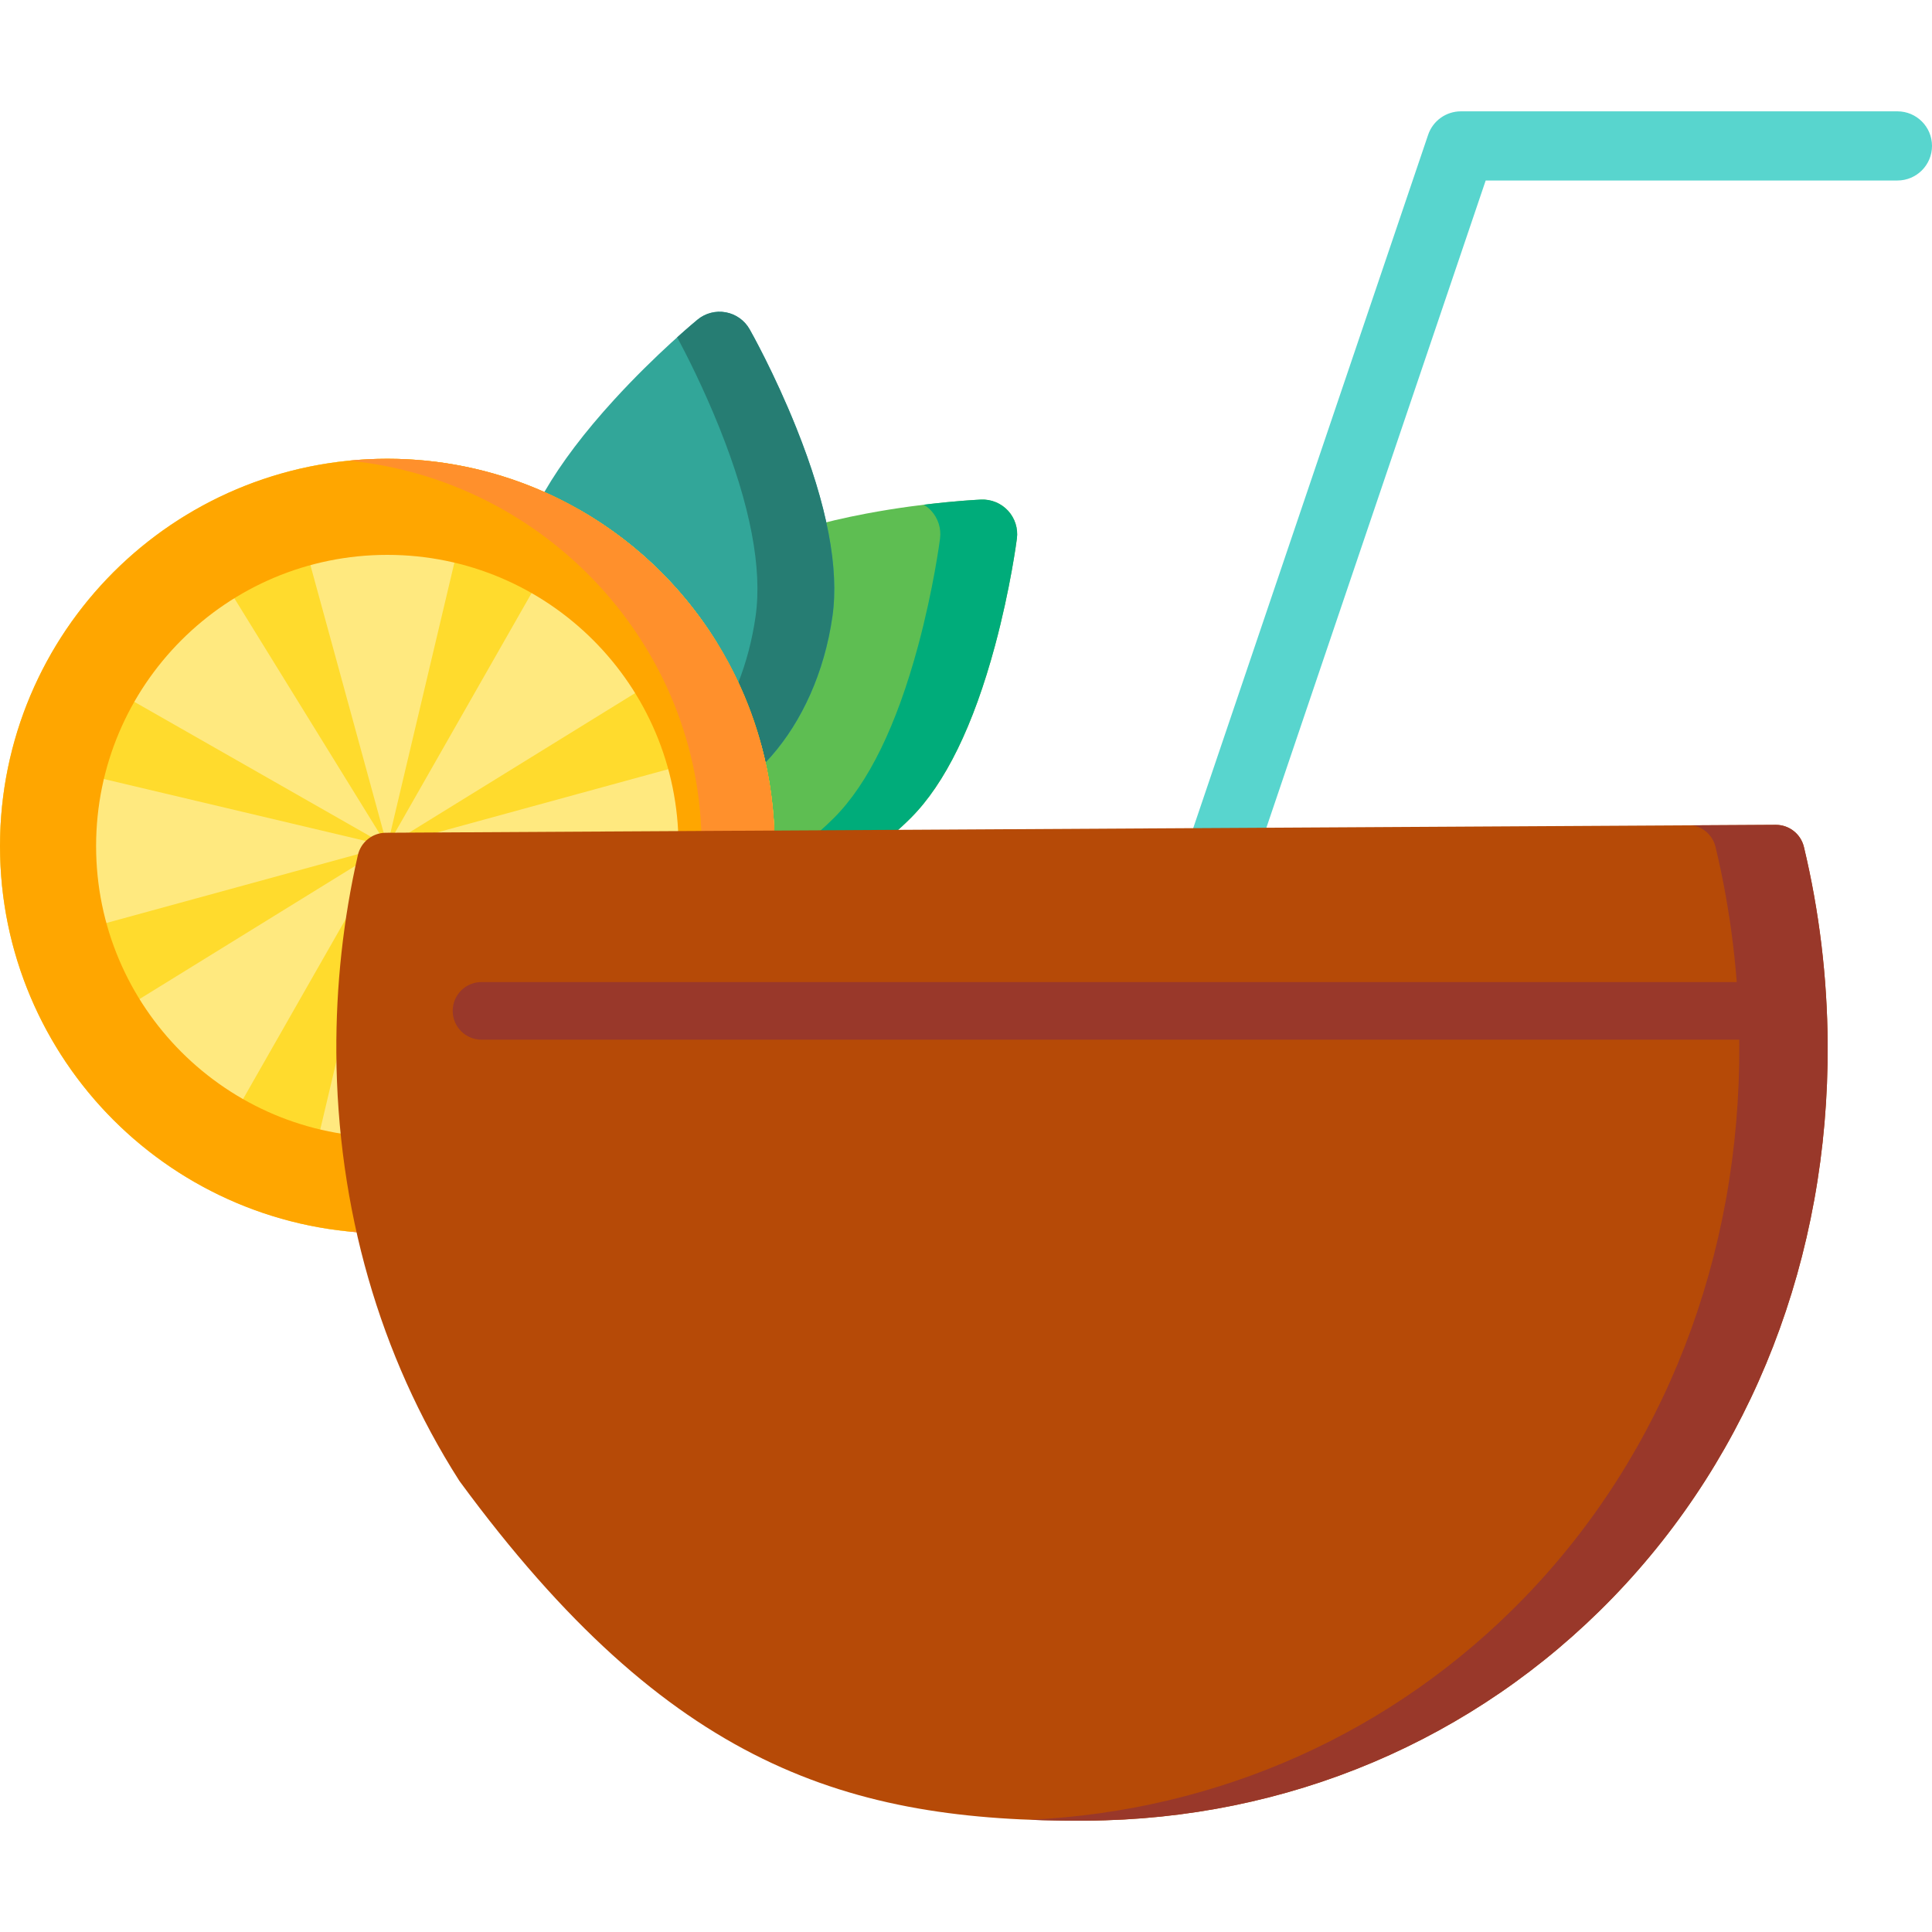<?xml version="1.0" encoding="iso-8859-1"?>
<!-- Generator: Adobe Illustrator 19.0.0, SVG Export Plug-In . SVG Version: 6.00 Build 0)  -->
<svg version="1.1" id="Capa_1" xmlns="http://www.w3.org/2000/svg" xmlns:xlink="http://www.w3.org/1999/xlink" x="0px" y="0px"
	 viewBox="0 0 512 512" style="enable-background:new 0 0 512 512;" xml:space="preserve">
<path style="fill:#5EBE52;" d="M267.141,135.345c-1.831-1.99-4.477-3.069-7.145-2.951c-0.573,0.024-14.228,0.651-30.469,3.721
	c-22.788,4.308-39.049,11.199-48.33,20.48c-23.107,23.107-27.993,54.425-11.124,71.295c6.51,6.51,15.402,9.951,25.717,9.951
	c15.342,0,32.379-7.879,45.576-21.076c9.105-9.104,16.613-24.466,22.318-45.659c4.095-15.214,5.736-27.864,5.803-28.396
	C269.83,140.03,268.971,137.334,267.141,135.345z"/>
<path style="fill:#00AC7A;" d="M267.141,135.345c-1.831-1.99-4.477-3.069-7.145-2.951c-0.378,0.016-6.44,0.294-15.178,1.36
	c0.715,0.438,1.38,0.962,1.956,1.59c1.831,1.99,2.689,4.685,2.347,7.366c-0.067,0.532-1.709,13.182-5.803,28.396
	c-5.706,21.193-13.214,36.555-22.318,45.659c-10.253,10.253-22.823,17.276-35.117,19.907c3.117,0.768,6.429,1.169,9.907,1.169
	c15.342,0,32.379-7.879,45.576-21.076c9.105-9.104,16.613-24.466,22.318-45.659c4.095-15.214,5.736-27.864,5.803-28.396
	C269.83,140.03,268.971,137.334,267.141,135.345z"/>
<path style="fill:#32A699;" d="M211.051,113.449c-5.854-14.627-12.135-25.731-12.4-26.197c-1.335-2.35-3.639-3.991-6.298-4.484
	c-2.659-0.492-5.398,0.213-7.487,1.929c-0.444,0.364-10.99,9.059-22.138,21.262c-15.642,17.123-24.513,32.393-26.367,45.388
	c-4.615,32.352,10.271,60.334,33.889,63.703c1.505,0.215,3.038,0.324,4.557,0.324c21.876,0,41.563-22.36,45.793-52.01
	C222.42,150.618,219.206,133.824,211.051,113.449z"/>
<path style="fill:#267D73;" d="M211.051,113.449c-5.855-14.627-12.135-25.731-12.4-26.197c-1.335-2.35-3.639-3.991-6.298-4.484
	c-2.659-0.492-5.398,0.213-7.487,1.929c-0.19,0.156-2.245,1.85-5.406,4.694c2.128,3.955,6.797,12.997,11.225,24.058
	c8.156,20.375,11.368,37.169,9.551,49.916c-3.557,24.932-18.043,44.705-35.571,50.368c1.802,0.591,3.662,1.044,5.586,1.319
	c1.505,0.215,3.038,0.324,4.557,0.324c21.876,0,41.563-22.36,45.793-52.01C222.42,150.618,219.206,133.824,211.051,113.449z"/>
<circle style="fill:#FFDB2D;" cx="102.646" cy="224.222" r="102.646"/>
<g>
	<path style="fill:#FFE97F;" d="M126.275,124.345c-7.589-1.79-15.498-2.764-23.635-2.764c-9.383,0-18.461,1.286-27.094,3.645
		l27.094,98.996L126.275,124.345z"/>
	<path style="fill:#FFE97F;" d="M189.978,170.309c-4.102-6.631-9.005-12.911-14.759-18.666
		c-6.633-6.635-13.962-12.144-21.735-16.581l-50.842,89.159L189.978,170.309z"/>
	<path style="fill:#FFE97F;" d="M202.519,247.857c1.789-7.589,2.763-15.498,2.763-23.635c0-9.381-1.286-18.461-3.645-27.094
		l-98.997,27.094L202.519,247.857z"/>
	<path style="fill:#FFE97F;" d="M156.553,311.558c6.633-4.102,12.914-9.005,18.668-14.758c6.633-6.633,12.144-13.963,16.581-21.736
		l-89.161-50.842L156.553,311.558z"/>
	<path style="fill:#FFE97F;" d="M79.007,324.099c7.591,1.789,15.5,2.764,23.637,2.764c9.381,0,18.459-1.286,27.094-3.645
		l-27.096-98.997L79.007,324.099z"/>
	<path style="fill:#FFE97F;" d="M15.304,278.134c4.104,6.633,9.007,12.913,14.761,18.668c6.633,6.633,13.961,12.142,21.735,16.581
		l50.84-89.161L15.304,278.134z"/>
	<path style="fill:#FFE97F;" d="M2.764,200.587c-1.788,7.591-2.762,15.5-2.764,23.637c0.002,9.381,1.288,18.458,3.647,27.094
		l98.995-27.096L2.764,200.587z"/>
	<path style="fill:#FFE97F;" d="M48.729,136.885c-6.631,4.103-12.911,9.007-18.668,14.76c-6.631,6.634-12.14,13.961-16.579,21.736
		l89.159,50.84L48.729,136.885z"/>
</g>
<path style="fill:#FFA600;" d="M102.642,121.581C45.954,121.581,0,167.535,0,224.222c0,56.687,45.954,102.642,102.642,102.642
	s102.642-45.954,102.642-102.642C205.282,167.535,159.328,121.581,102.642,121.581z M102.642,301.395
	c-42.621,0-77.174-34.551-77.174-77.174c0-42.621,34.551-77.174,77.174-77.174s77.174,34.552,77.174,77.174
	C179.814,266.844,145.263,301.395,102.642,301.395z"/>
<path style="fill:#FF902C;" d="M102.642,121.581c-3.437,0-6.833,0.172-10.183,0.502c51.906,5.113,93.477,48.889,93.477,102.139
	c0,53.25-41.57,97.027-93.477,102.138c3.35,0.33,6.746,0.502,10.183,0.502c56.687,0,102.642-45.954,102.642-102.642
	C205.282,167.535,159.328,121.581,102.642,121.581z"/>
<path style="fill:#58D5CE;" d="M502.835,29.505H387.149c-3.928,0-7.419,2.503-8.68,6.224l-62.314,183.911l9.788,7.845l9.566-7.845
	l58.213-171.805h109.114c5.062,0,9.165-4.103,9.165-9.165S507.896,29.505,502.835,29.505z"/>
<path style="fill:#B64A07;" d="M102.237,220.689c-3.548,0.02-6.615,2.481-7.403,5.941c-3.883,17.04-5.8,34.639-5.699,52.304
	c0.234,41.2,11.472,80.397,32.499,113.352c0.091,0.142,0.185,0.279,0.284,0.414c55.524,75.57,102.907,90.146,165.988,89.787
	c53.32-0.303,102.845-21.276,139.452-59.053c37.072-38.258,57.311-90.374,56.991-146.75c-0.101-17.66-2.218-35.234-6.295-52.236
	c-0.827-3.45-3.922-5.877-7.469-5.856l-155.178,0.883L102.237,220.689z"/>
<g>
	<path style="fill:#99382A;" d="M478.055,224.451c-0.827-3.451-3.922-5.877-7.469-5.856l-22.033,0.125
		c2.943,0.525,5.365,2.74,6.082,5.731c4.076,17.002,6.194,34.577,6.295,52.236c0.321,56.376-19.919,108.492-56.991,146.75
		c-34.677,35.784-80.946,56.478-131.05,58.82c4.912,0.191,9.913,0.262,15.019,0.233c53.32-0.303,102.845-21.276,139.452-59.053
		c37.072-38.257,57.311-90.374,56.991-146.75C484.249,259.027,482.131,241.452,478.055,224.451z"/>
	<path style="fill:#99382A;" d="M460.964,275.527H127.608c-4.218,0-7.637-3.419-7.637-7.637c0-4.218,3.419-7.637,7.637-7.637
		h333.356c4.219,0,7.637,3.419,7.637,7.637C468.602,272.108,465.183,275.527,460.964,275.527z"/>
</g>
<g>
</g>
<g>
</g>
<g>
</g>
<g>
</g>
<g>
</g>
<g>
</g>
<g>
</g>
<g>
</g>
<g>
</g>
<g>
</g>
<g>
</g>
<g>
</g>
<g>
</g>
<g>
</g>
<g>
</g>
</svg>
